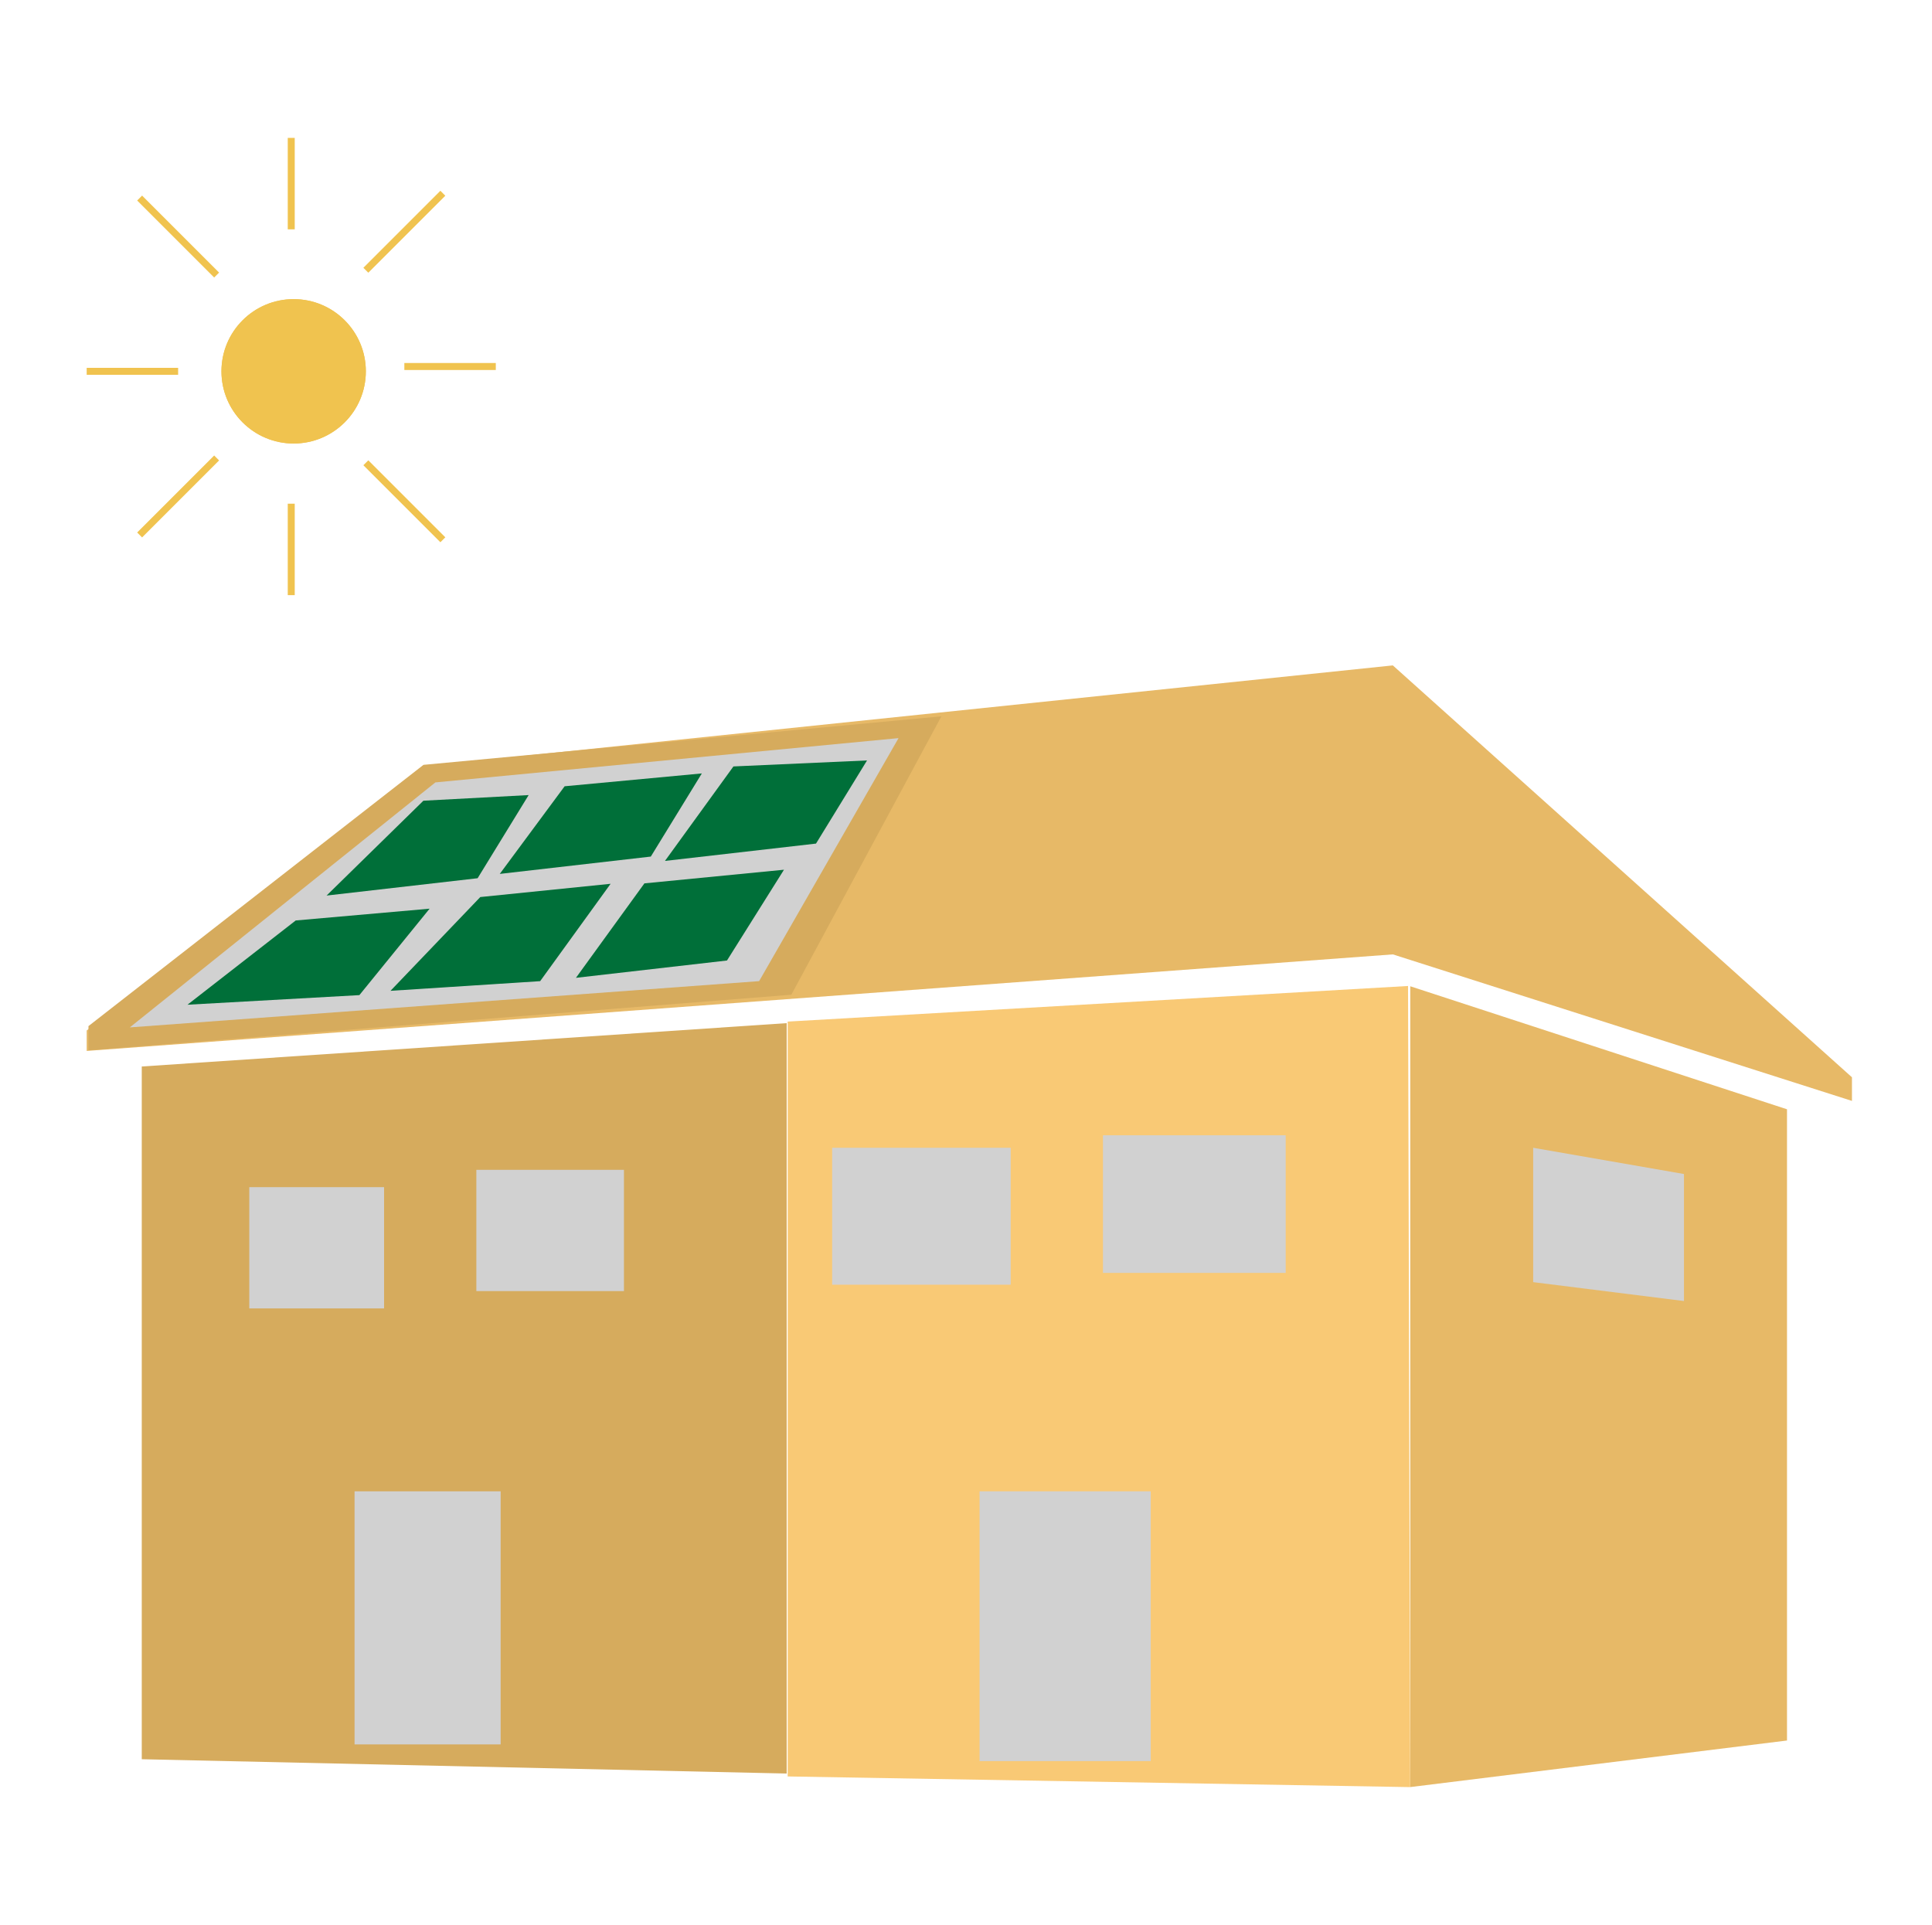 <svg xmlns="http://www.w3.org/2000/svg" xmlns:xlink="http://www.w3.org/1999/xlink" width="277" height="276" viewBox="0 0 277 276">
  <defs>
    <clipPath id="clip-doppelhaus">
      <rect width="277" height="276"/>
    </clipPath>
  </defs>
  <g id="doppelhaus" clip-path="url(#clip-doppelhaus)">
    <g id="Gruppe_1578" data-name="Gruppe 1578" transform="translate(0 7.904)">
      <g id="Gruppe_1577" data-name="Gruppe 1577">
        <path id="Pfad_185" data-name="Pfad 185" d="M19750.965-12225.258l-54.014-17.637v114.818l54.014-6.674Z" transform="translate(-19494.754 12376.4)" fill="#e7b967"/>
        <g id="Gruppe_1503" data-name="Gruppe 1503" transform="translate(-632.482 -151.538)">
          <path id="Pfad_194" data-name="Pfad 194" d="M19927.979-12228.163l92.465-6.218v107.592l-92.465-2.052Z" transform="translate(-19275.172 12524.709)" fill="#d6ab5d"/>
          <path id="Pfad_193" data-name="Pfad 193" d="M19873.223-12128.1l-89.258-1.529v-108.23l88.945-5.105Z" transform="translate(-19038.549 12527.967)" fill="#f9c975"/>
          <path id="Pfad_186" data-name="Pfad 186" d="M19742.369-12201.831v18.211l-21.621-2.707v-19.265Z" transform="translate(-18868.447 12513.793)" fill="#d1d1d1"/>
          <path id="Pfad_187" data-name="Pfad 187" d="M19838.93-12208.473v19.729h-26.2v-19.729Z" transform="translate(-19022.111 12514.884)" fill="#d1d1d1"/>
          <path id="Pfad_188" data-name="Pfad 188" d="M19901.838-12205.592v19.631h-25.6v-19.631Z" transform="translate(-19124.447 12513.793)" fill="#d1d1d1"/>
          <path id="Pfad_189" data-name="Pfad 189" d="M19868.441-12126.246v38.679H19843.9v-38.679Z" transform="translate(-19070.973 12483.703)" fill="#d1d1d1"/>
          <path id="Pfad_190" data-name="Pfad 190" d="M19986.719-12200.5v17.386h-21.164v-17.386Z" transform="translate(-19264.777 12511.862)" fill="#d1d1d1"/>
          <path id="Pfad_191" data-name="Pfad 191" d="M19984.879-12200.5v17.386h-19.324v-17.386Z" transform="translate(-19297.33 12514.347)" fill="#d1d1d1"/>
          <path id="Pfad_192" data-name="Pfad 192" d="M20014.98-12126.246v36.288h-20.947v-36.288Z" transform="translate(-19310.717 12483.703)" fill="#d1d1d1"/>
          <path id="Pfad_195" data-name="Pfad 195" d="M19935.049-12257.945l-65.826-59.056-139.121,14.476-48.148,37.867v2.933l187.27-13.842,65.826,21.009Z" transform="translate(-19037.043 12556.039)" fill="#e7b967"/>
          <path id="Pfad_196" data-name="Pfad 196" d="M20014.543-12305.236l-21.512,39.915-100.777,7.973v-3.472l48.035-37.46Z" transform="translate(-19247.09 12551.577)" fill="#d6ab5d"/>
          <path id="Pfad_197" data-name="Pfad 197" d="M20012.355-12300.205l-19.988,34.842-90.227,6.632,43.811-35.125Z" transform="translate(-19251.045 12549.67)" fill="#d1d1d1"/>
          <path id="Pfad_198" data-name="Pfad 198" d="M19938.391-12295.053l-7.316,11.922-21.656,2.485,9.816-13.546Z" transform="translate(-19181.598 12547.717)" fill="#006f39"/>
          <path id="Pfad_199" data-name="Pfad 199" d="M19937.873-12296.812l-8.172,13.015-21.656,2.484,9.818-13.544Z" transform="translate(-19192.988 12565.146)" fill="#006f39"/>
          <path id="Pfad_200" data-name="Pfad 200" d="M19936.813-12296.562l-10.1,13.959-21.457,1.386,12.875-13.445Z" transform="translate(-19216.787 12566.913)" fill="#006f39"/>
          <path id="Pfad_203" data-name="Pfad 203" d="M19938.391-12295.053l-7.316,11.922-21.656,2.485,9.3-12.565Z" transform="translate(-19205.283 12549.579)" fill="#006f39"/>
          <path id="Pfad_201" data-name="Pfad 201" d="M19939.693-12295.812l-10.068,12.393-24.648,1.377,15.521-12.08Z" transform="translate(-19245.617 12569.731)" fill="#006f39"/>
          <path id="Pfad_202" data-name="Pfad 202" d="M19938.391-12295.053l-7.316,11.922-21.656,2.485,13.883-13.6Z" transform="translate(-19230.115 12552.684)" fill="#006f39"/>
        </g>
      </g>
      <g id="Gruppe_1507" data-name="Gruppe 1507" transform="translate(12.428 11.867)">
        <g id="Ellipse_21" data-name="Ellipse 21" transform="translate(19.322 23.118)" fill="#f0c34f" stroke="#f0c34f" stroke-width="1">
          <ellipse cx="10.351" cy="10.351" rx="10.351" ry="10.351" stroke="none"/>
          <ellipse cx="10.351" cy="10.351" rx="9.851" ry="9.851" fill="none"/>
        </g>
        <line id="Linie_37" data-name="Linie 37" y1="13.112" transform="translate(29.329 0)" fill="none" stroke="#f0c34f" stroke-width="1"/>
        <line id="Linie_43" data-name="Linie 43" y2="13.112" transform="translate(29.329 52.447)" fill="none" stroke="#f0c34f" stroke-width="1"/>
        <line id="Linie_39" data-name="Linie 39" y2="13.112" transform="translate(13.112 33.469) rotate(90)" fill="none" stroke="#f0c34f" stroke-width="1"/>
        <line id="Linie_42" data-name="Linie 42" y1="13.112" transform="translate(58.657 32.779) rotate(90)" fill="none" stroke="#f0c34f" stroke-width="1"/>
        <line id="Linie_38" data-name="Linie 38" x1="11.041" y1="11.041" transform="translate(7.591 8.626)" fill="none" stroke="#f0c34f" stroke-width="1"/>
        <line id="Linie_45" data-name="Linie 45" x1="11.041" y2="11.041" transform="translate(7.591 45.891)" fill="none" stroke="#f0c34f" stroke-width="1"/>
        <line id="Linie_41" data-name="Linie 41" y1="11.041" x2="11.041" transform="translate(40.025 7.936)" fill="none" stroke="#f0c34f" stroke-width="1"/>
        <line id="Linie_44" data-name="Linie 44" x2="11.041" y2="11.041" transform="translate(40.025 46.581)" fill="none" stroke="#f0c34f" stroke-width="1"/>
      </g>
    </g>
  </g>
</svg>
